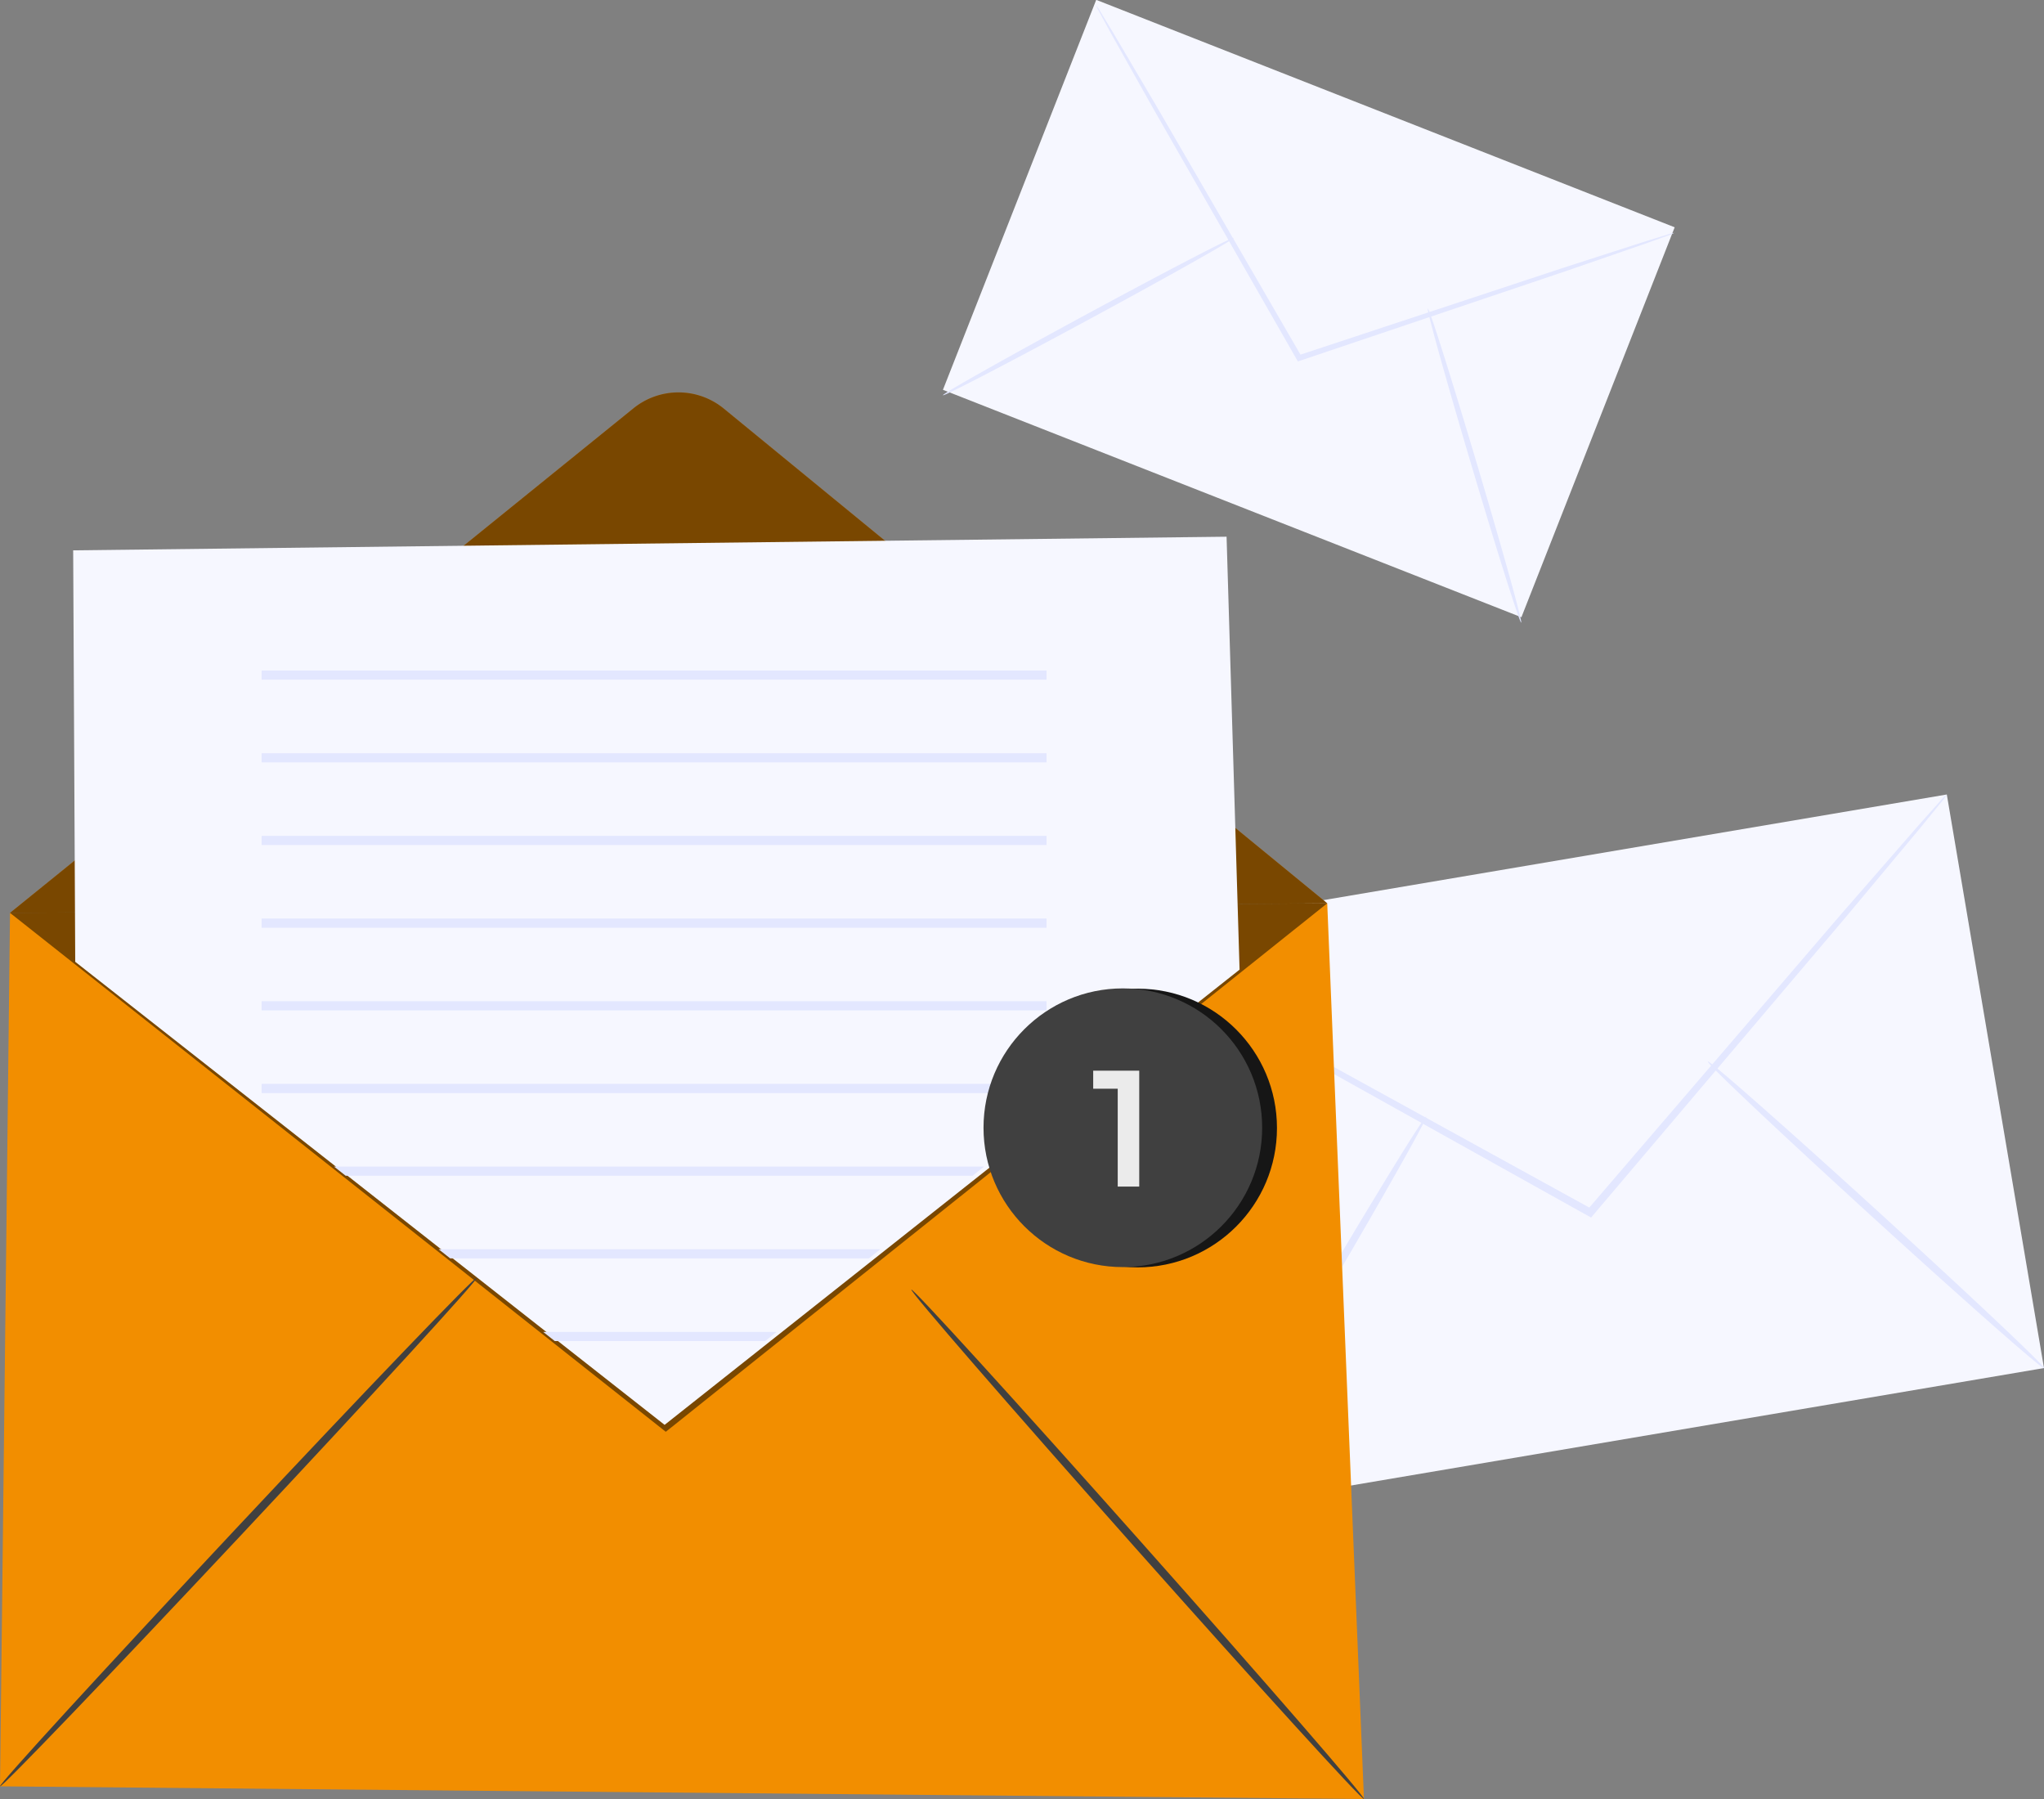 <svg id="Mockup" xmlns="http://www.w3.org/2000/svg" width="250" height="220" viewBox="0 0 250 220">
  <rect x="0" y="0" width="250" height="220" fill="#808080" stroke="none"/>
  <g id="Background_Complete" data-name="Background Complete" transform="translate(115.33)">
    <g id="_2" data-name="2" transform="translate(18.718 97.157)">
      <rect id="Retângulo_4848" data-name="Retângulo 4848" width="105.547" height="71.142" transform="translate(0.001 17.634) rotate(-9.617)" fill="#f6f7ff"/>
      <path id="União_163" data-name="União 163" d="M11.886,87.777c-.228-.134,5.968-11.075,13.838-24.434C32.314,52.155,37.988,42.819,39.8,40.155L17.3,27.6l-12.7-7.211-3.43-2A7.584,7.584,0,0,1,0,17.634a7.512,7.512,0,0,1,1.258.587l3.517,1.845,12.849,6.946L40.284,39.48c.056-.065.091-.095.1-.087s0,.052-.024.131L59.851,50.246l.488.271,14.9-17.354c-.288-.307-.428-.481-.4-.507s.208.1.538.352L91.057,14.73c3.94-4.521,7.15-8.2,9.448-10.842l2.6-2.913A7.334,7.334,0,0,1,104.065,0a7.369,7.369,0,0,1-.811,1.1l-2.468,3.028L91.569,15.166,76.007,33.519c2.869,2.359,10.65,9.269,19.705,17.526,11.357,10.355,20.416,18.9,20.237,19.1s-9.526-8.038-20.882-18.392C86.02,43.5,78.429,36.4,75.808,33.753L60.814,51.436l-.254.3-.343-.19-.83-.46L40.012,40.276c-1.451,2.865-6.868,12.358-13.462,23.553C18.728,77.1,12.2,87.777,11.891,87.778Z" fill="#e3e7ff"/>
    </g>
    <g id="_1" data-name="1" transform="translate(0)">
      <rect id="Retângulo_4849" data-name="Retângulo 4849" width="51.223" height="75.995" transform="matrix(0.366, -0.931, 0.931, 0.366, 0, 47.67)" fill="#f6f7ff"/>
      <path id="União_162" data-name="União 162" d="M64.684,56.377c-2.513-8.449-4.552-15.653-5.185-18.258L43.68,43.449l-.267.09-.142-.245-.34-.593L35,28.836c-1.96,1.227-8.829,5.067-17.057,9.519C8.126,43.667.09,47.838,0,47.671s7.8-4.612,17.615-9.924c8.223-4.449,15.192-8.1,17.3-9.068L25.7,12.577c-2.147-3.823-3.9-6.938-5.151-9.168L19.182.9a5.406,5.406,0,0,1-.437-.9A5.378,5.378,0,0,1,19.3.83l1.483,2.446c1.3,2.2,3.115,5.282,5.341,9.059,2.618,4.515,5.8,10,9.339,16.111.059-.019.092-.025.1-.015s-.017.034-.064.072l8.03,13.855.2.349,15.637-5.165c-.063-.3-.085-.456-.061-.464s.093.137.2.417l16.467-5.439,9.855-3.173,2.688-.829a5.3,5.3,0,0,1,.952-.245,5.363,5.363,0,0,1-.908.375l-2.648.951-9.786,3.38L59.709,38.049c.892,2.521,3.121,9.674,5.637,18.131,3.153,10.606,5.562,19.246,5.379,19.3h0C70.525,75.481,67.828,66.95,64.684,56.377ZM43.869,42.95Z" transform="translate(0.001 0.662)" fill="#e3e7ff"/>
    </g>
  </g>
  <g id="Message" transform="translate(0 47.989)">
    <g id="Envelope">
      <g id="Embrulho">
        <path id="Caminho_1751" data-name="Caminho 1751" d="M273.668,214.359l161.108-1.17,4.491,109.533-166.821-1.547Z" transform="translate(-272.443 -150.713)" fill="#f28e00"/>
        <path id="Caminho_1752" data-name="Caminho 1752" d="M274.235,185.367l76.248-61.7a8.756,8.756,0,0,1,11.06.035l73.8,60.492" transform="translate(-273.01 -121.72)" fill="#f28e00"/>
        <path id="Caminho_1753" data-name="Caminho 1753" d="M274.235,185.367l76.248-61.7a8.756,8.756,0,0,1,11.06.035l73.8,60.492" transform="translate(-273.01 -121.72)" opacity="0.5"/>
        <path id="Caminho_1755" data-name="Caminho 1755" d="M490.989,344.642c-.206.183-12.767-13.614-28.052-30.814s-27.514-31.3-27.308-31.48,12.764,13.612,28.054,30.817S491.195,344.459,490.989,344.642Z" transform="translate(-324.165 -172.633)" fill="#404040"/>
        <path id="Caminho_1756" data-name="Caminho 1756" d="M435.343,213.189l-80.9,64.628-80.208-63.457" transform="translate(-273.01 -150.713)" opacity="0.5"/>
        <path id="Caminho_1754" data-name="Caminho 1754" d="M272.444,342.413c-.2-.189,12.7-14.271,28.8-31.45s29.334-30.959,29.535-30.77-12.694,14.267-28.808,31.452S272.645,342.6,272.444,342.413Z" transform="translate(-272.442 -171.95)" fill="#404040"/>
      </g>
      <g id="Carta" transform="translate(8.946 17.645)">
        <path id="Caminho_1757" data-name="Caminho 1757" d="M286,199.54l-.251-50.318,141.071-1.668,1.59,52.943-70.323,55.67Z" transform="translate(-285.745 -147.554)" fill="#f6f7ff"/>
        <path id="Interseção_2" data-name="Interseção 2" d="M35.855,82l-1.421-1.123H62.989L61.579,82ZM23.066,71.89l-1.421-1.123H75.68L74.27,71.89ZM10.276,61.781,8.856,60.658H88.37l-1.41,1.123ZM0,51.671V50.548H96v1.123Zm0-10.11V40.438H96v1.123Zm0-10.11V30.329H96v1.123Zm0-10.11V20.219H96v1.123Zm0-10.11V10.11H96v1.123ZM0,1.123V0H96V1.123Z" transform="translate(23.054 16.366)" fill="#e3e7ff"/>
      </g>
    </g>
    <g id="Nota" transform="translate(120.293 72.882)">
      <ellipse id="Elipse_10" data-name="Elipse 10" cx="17.041" cy="17.041" rx="17.041" ry="17.041" transform="translate(1.81 0.034)" fill="#161616"/>
      <ellipse id="Elipse_11" data-name="Elipse 11" cx="17.041" cy="17.041" rx="17.041" ry="17.041" fill="#404040"/>
      <path id="Caminho_1765" data-name="Caminho 1765" d="M470.221,241.806v14.168H467.59V244.012h-3v-2.206Z" transform="translate(-451.175 -231.741)" fill="#ebebeb"/>
    </g>
  </g>
</svg>
